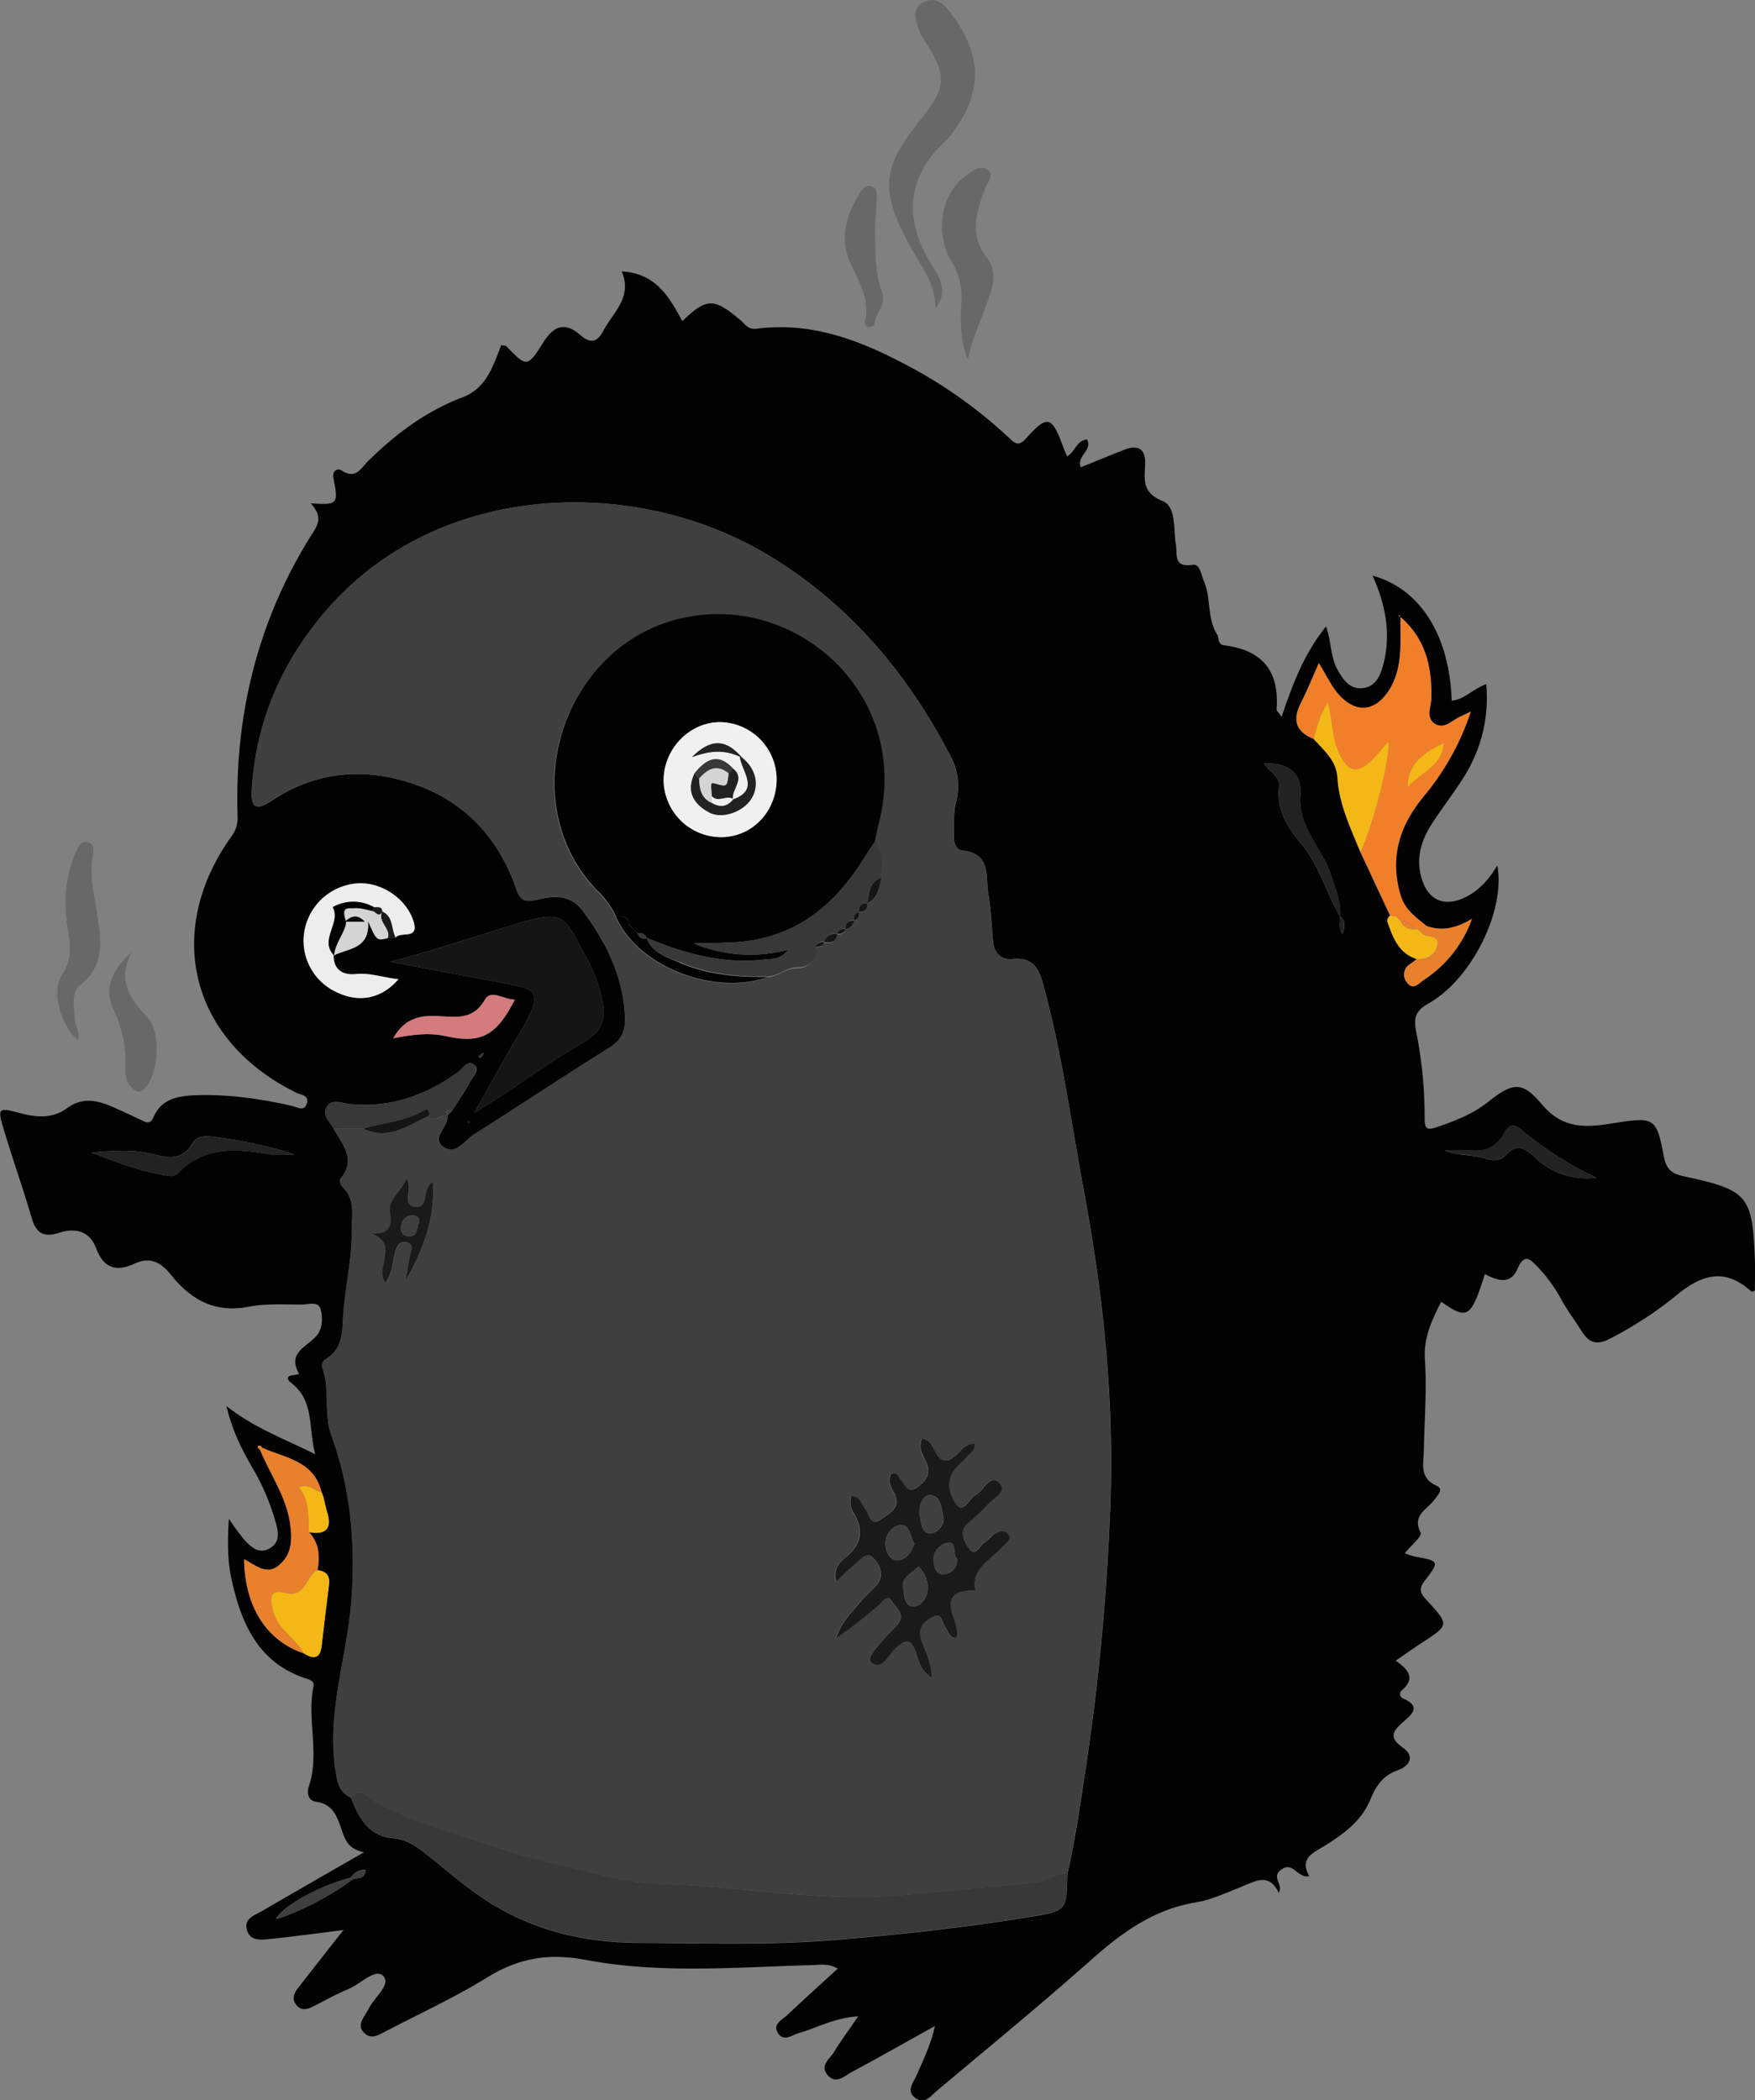 <svg id="Layer_1" data-name="Layer 1" xmlns="http://www.w3.org/2000/svg" viewBox="0 0 508.67 608.62"><rect x="0" y="0" width="508.67" height="608.62" fill="#808080" stroke="none"/><defs><style>.cls-1{fill:#030202;}.cls-2{fill:#686868;}.cls-3{fill:#3f3f3f;}.cls-4{fill:#383838;}.cls-5{fill:#f17f29;}.cls-6{fill:#151515;}.cls-7{fill:#e8802c;}.cls-8{fill:#ededed;}.cls-9{fill:#f4b816;}.cls-10{fill:#222;}.cls-11{fill:#d37b7d;}.cls-12{fill:#d4d4d4;}.cls-13{fill:#1a1a1a;}.cls-14{fill:#020202;}.cls-15{fill:#f0f0f0;}</style></defs><path class="cls-1" d="M351.15,732.48c-3.53-.81-4.9-2.27-6-5.2-1.38-3.6-2.19-8.73-7.88-9.44-2.14-.27-2.81-2.37-2.09-4.48,3.21-9.51-.63-19.34,1.33-28.91.32-1.58-.95-1.94-2.25-2.37-13.73-4.52-18.64-15.85-21.45-28.52-1.21-5.45-1.24-11.11-.82-17.75a66.32,66.32,0,0,0,4.66,6.31c1.88,2,4.13,4,7.11,2.32s2.68-4.39,1.91-7.2a65.75,65.75,0,0,0-6.48-15.55c-3.09-5.34-6.05-10.78-7.91-18.54,8.35,6.52,16.87,9.52,25.77,14-2.11-7.57-.14-15.49-7-20.71-1.14-.87-1.59-2.08.67-2.23a9.71,9.71,0,0,0,1.64-.38c-3.7-6.35,2.64-7.88,5.26-11.31,1.56-2,1.56-5,1-7.28-.65-2.62-3.55-1.48-5.4-1.49-5.23,0-10.58-.33-15.66.65-9.75,1.9-16.77-2.26-22.35-9.28-3.13-3.93-6.27-5.22-10.68-3.18-5.22,2.42-8.89,1.13-10.9-4.28s-6.2-6.2-11.07-4.65c-4.32,1.38-6.47-.06-7.71-4.33-2.46-8.41-5.38-16.69-7.92-25.07-2.1-6.91-2-7.09,4.74-5.29,4.69,1.27,9.38,1.48,13.26-1.38,4.89-3.61,9.34-2.27,14-.19,2.49,1.1,4.95,2.25,7.41,3.41,1.53.72,2.79,1.65,3.88-.86,2.28-5.22,7.13-6,12.08-6.21,9.47-.34,18.76,1,28,3.09,1.41.31,3.5,1.78,4.28-.66s-1.6-2.46-3-3.15c-30.6-15-38.64-46.52-18.86-74.27a8.73,8.73,0,0,0,1.8-5.73c-.92-29.82,6-57.62,22.15-82.83,2.14-3.35,1.33-5.34-.93-8,7.8.57,8.08.2,6.56-7.27-.41-2,1.07-3.1,2.44-2.2,4.06,2.67,5.53-.73,7.61-2.77,8-7.85,16.78-14.46,27.34-18.46,6.9-2.61,8.86-8.91,11.23-15.12.53.12,1.26.06,1.59.4,5.8,6,6,6.14,10.68-1.29,3.06-4.87,6.35-5.8,10.63-2.08,2.94,2.56,4.93,2.21,6.71-1.2,2.77-5.31,8.49-9.58,5.35-17.19,9.87.5,13.78,7.41,17.55,14.41,7-6.81,9.17-6.81,16.85-.29,1.36,1.16,2.24,2.8,4.66,2.48,17.33-2.27,32.41,4.37,47,12.43a136.63,136.63,0,0,1,26.25,19.25c1.72,1.59,2.69,2.51,4.86.09,6.19-6.9,7.48-6.49,10.72,2.36.35.94.75,1.85,1.16,2.89,2.41-1.39,2.68-4.64,5.81-4.92,1.67,3.19-3.15,4.74-1.83,8.05,4.13-1.67,8.26-3.38,12.41-5s6.48-.53,6.24,4.33c-.2,4.31-.87,8,5,10.42,4.15,1.69,3.14,8.12,3.91,12.59.49,2.84-.84,6.8,4.84,5.92,2.22-.34,2.5,2.95,3.31,4.8,2.15,4.9.78,10.66,3.88,15.53.48.77.08,2.75,1.88,3,11.09,1.29,16.15,7.44,15.28,18.56,0,.47.66,1,1.47,2.13,3.17-9.41,6.5-18.27,12.87-26.15,1.56,4.33,1.23,8.84,3.38,12.63,1.61,2.85,3.48,5.54,7.09,5.26s5.15-3.29,6-6.41c2.48-9,.88-17.66-3-26.21,13.78,3.74,22.31,17.24,22.95,36.22,3.66-.31,6-3.29,10-4.79a42.66,42.66,0,0,1-5.48,25.27c-2.91,5-6.59,9.65-9.82,14.52-3.08,4.64-5,9.51-3.72,15.34,1.68,7.4,6.73,9.94,13.44,6.4,3.75-2,6.48-5.06,8.8-9,2.44,13-7.32,32.86-19.9,40-3.91,2.21-4.38,4.22-3.59,8.3a126.45,126.45,0,0,1,2.43,24.95c0,3,.54,3.64,3.48,2.63,5.34-1.82,10.41-3.76,15-7.39,7.09-5.63,9.83-6,15.5.77,6.25,7.44,13.13,6.68,21.05,5.42,11.59-1.84,12.17-1.5,14.28,9.6.72,3.81,2.28,5.07,5.82,5.83,18.66,4,19.89,5.57,20.59,24.36.11,2.91,0,5.84,0,8.79-.31.08-.89.4-1,.26-7.81-7.1-14.55-4.93-22,1.29a110.57,110.57,0,0,1-18.87,12.28c-3.88,2.06-6.09,1.39-8.22-1.92-1.92-3-4-5.85-5.77-8.92A44.74,44.74,0,0,0,691.5,563c-2.19-2.23-3.93-4.4-6,.38s-5.93,3.39-9.46,1.54c-4.06,12.75-5,13.36-12.68,8-2.66,5.36-5.14,10.32-4.7,16.79.59,8.73-.16,17.56-.31,26.34-.06,3.82-1.39,7.92,3.65,10.19,2.23,1,.43,2.65-.55,4-2,2.84-6.69,4.45-4,9.67.46.89-2.83,3.69-4.63,5.9a24.6,24.6,0,0,0,3,1c6.89,1.18,7.18,1.39,2.86,6.86-2.28,2.89-.94,4.17.81,6.09,6.23,6.83,6.19,6.84-1.71,12-2.43,1.58-4.79,3.27-7.59,5.19,3.47,2.43,5.87,4.93,1.92,8.48a1.39,1.39,0,0,0,.32,2.51c5.4,2.35,2.18,4.78-.07,6.77-2.93,2.6-4.36,4.47-.12,7.41,3.5,2.43,2.12,5.31-1.33,6.53-4.33,1.53-6.38,4.41-8.07,8.56-2.52,6.22-8,10.16-13.51,13.55-3.4,2.07-7,3.58-4.21,8.63-3.46.73-4.65-4.54-8.21-1.81-2.9,2.22.87,4.18-.63,6.63-2.91-6.06-6.94-3.23-11-1.65-4.28,1.67-8.56,3.7-13,4.44-12.34,2-21.64,8.9-30.69,16.94-14.54,12.93-29.63,25.24-44.51,37.77-1.68,1.41-3.32,3.83-5.91,2.11-3.08-2.06-.81-4.51.12-6.64,2-4.53,4.16-9,5.37-14.37-8,4.45-16,9-24.08,13.32-2.21,1.19-4.73,3.83-7.18.73-2.16-2.73.85-4.54,2-6.51,1.91-3.15,4.12-6.11,7-10.33-7.1.47-12,3.37-17.24,4.86-2,.58-4.5,2.68-6.12-.22-1.39-2.51,1.34-3.61,2.74-4.94,4.7-4.45,9.51-8.78,14.68-13.53-2.75-1.66-5.38-1.06-7.87-1-21.75.6-43.67,2.53-65.13-1.53-10.87-2.05-19.53-.51-28.64,5.11-9.39,5.8-19.51,10.44-29.33,15.57-2,1-4.12,2.58-6.28.46s-.26-4.18.8-6.13a5.88,5.88,0,0,0,.36-.51c1.48-3.48,6.8-7.26,4.36-9.84-2.22-2.37-6.7,2.43-10.26,3.88s-6.76,3.31-10.13,5c-1.57.78-3.19,1.26-4.59-.26-1.61-1.73-1-3.45.24-5.07,4.21-5.4,8.44-10.78,13.22-16.87-7.71,1-14.48,1.89-21.28,2.6-2.65.28-5.92.7-6.75-2.84-.74-3.2,2.35-4.06,4.44-5.26C331.07,744,340.51,738.57,351.15,732.48Zm34.34-230.87.44-.85-.84.46c-.4.29-1.08.51-.3,1.09A6.19,6.19,0,0,0,385.49,501.61ZM347.41,739.8c-9.47,2.52-19.56,8.1-21.79,12,5.5-1.33,16.59-7.05,22.25-11.5,1.46-.52,3.71.07,3.74-2.72A4.44,4.44,0,0,0,347.41,739.8Zm-8.56-111.65,0,.05c-2.1-9.16-10.53-9.9-17.23-12.94-.39-.55-.81-1-1.36-.21,0,.06.5.51.76.78,3,7.28,7.79,13.84,8.79,21.91.53,4.29.37,8.46-3.24,11.53s-6.86,0-10.17-1.69c.22,13.84,6.56,23.67,17.34,27.27,2.7,1.71,4.66,1.65,5.1-2.12.7-5.94,1.39-11.89,2.14-17.83.32-2.57-.8-3.89-3.31-4.18.7-4,.52-7.85-2.49-11,5.09.89,6.74-1.16,5.21-6-.43-1.37-.69-2.8-1-4.2Zm19.26-160.61,2.22-.15c1.37-1.95,6.86.79,5.2-4.66-1.95-6.36-8.83-11.26-15.81-11.09a16.82,16.82,0,0,0-15.65,13,16.39,16.39,0,0,0,8.7,18.34c6.72,3.44,13.36,2.25,18.38-3.55-4.3-.41-8.13-1.91-12.4-1.48-3.54.36-6.35-1.09-6.41-5.35,4.2-2.18,10.64-1.78,10-10C354.81,468.33,354.81,468.33,358.11,467.54Zm298.2,6.08c-.66.49-1.3,1-2,1.46a3.54,3.54,0,0,0-.77,5.43c1.7,2.25,3.42.06,4.71-.82a35.33,35.33,0,0,0,14-17.71c-4.93,2.94-9,3.54-13.27,2-3.13-2.53-6.27-4.62-7.56-9.13-3.15-11-.1-20,6.8-28.4a74.36,74.36,0,0,0,13.62-24.52c-1.58.76-2.22,1.1-2.89,1.39-2.4,1-4.6,3.79-7.36,2.2-2.94-1.7-1.24-4.93-1.18-7.48.22-9.07-1.7-17.27-8.89-23.5a2,2,0,0,0-.25-.48c-.05-.06-.23,0-.34,0l.64.45c-.16,7,.79,14.17-3,20.64-4,6.83-10,7.59-15.13,1.63-2.11-2.45-3.49-5.51-5.56-8.88-1.84,4.1-3.37,7.93-5.24,11.6-2.48,4.89-1.39,8.28,3.72,10.33,3,3.36,6.6,6.14,6.92,11.27.47,7.68,3.78,14.56,6.66,21.54q4.31,9.22,8.62,18.44a1.71,1.71,0,0,0-.67,2.12C649.47,467.67,651.2,472,656.31,473.62ZM634,461.22c.27,1.62-.52,3.42.79,5.16.69-2.06.91-3.77-.74-5.21.4-4.09-1.33-7.68-2.48-11.47-2.44-8.07-9.83-14.09-9-23.58.55-6.33-3.39-9.4-10.51-9.22,1.29,2.42,4.67,3.63,4.31,6.7-.79,6.86,2.51,11.9,6.61,16.83C628.05,446.57,630.08,454.39,634,461.22ZM375.28,519l1.28-1.22c1.77-2.81,3.66-5.54,5.25-8.45.83-1.52,3-3.52,1.43-4.91-2.12-1.85-3.48,1.05-5.05,2.16-9.47,6.67-19.75,10.36-31.54,9-2.13-.26-4.88-1.49-6.3.92s.91,4.23,2,6.19c2.49,4.6,6.76,8.94,2,14.59-.32.37,0,1.82.49,2.26,4,3.65,2.75,8.39,2.8,12.86.07,7.74-1.69,15.29-2.37,23-.48,5.36.39,11.06-5.5,14.35a2.41,2.41,0,0,0-.71,2.17c2.4,6.37.33,13.27,2.67,19.71,5.58,15.3,7,31.19,5.85,47.35-1.21,17.09-7.62,33.67-4.39,51.32.64,3.53,1.58,5,4.19,6.32,2.24,5.92,5.09,11.19,12.39,11.81,3.25.27,5.85,1.83,8.41,3.8,7.65,5.91,14.56,12.44,23.43,17.18,12.54,6.71,25.39,9.23,39,9.32,19.21.12,38.41.73,57.63-.88,18.91-1.58,37.73-3.62,56.43-6.72,10.21-1.69,10.16-2,10.35-12.31,2.47-10.55,3.87-21.27,5.53-32a673.3,673.3,0,0,0,6.79-71.54c1.49-31.61-1.66-62.91-7.44-94-3.69-19.86-6.35-39.92-11.65-59.46-1.25-4.63-2.58-8.88-9-8.2-3.3.35-5.47-1.63-5.78-5.21-.39-4.57-.57-9.17-1.35-13.67-.86-5,.87-11.72-7.48-12.56-2-.2-2.62-2.46-2.51-4.52.17-3.13-.2-6.4.59-9.36a18.27,18.27,0,0,0-1.75-13.86c-12.44-23.82-29.24-43.7-52.37-57.71-38.5-23.32-95.15-21.74-127.65,15.05-13.25,15-21,32.47-22.29,52.62-.32,5,.9,6.61,5.86,3.28,11.76-7.91,24.94-9.5,38.29-5.68,16.09,4.6,27,15.38,32.47,31.27,1.14,3.3,2.49,4,5.91,3.18,4.83-1.15,9.71-1.75,13.47,3.32,6.89,9.27,11.75,19.15,12.16,30.95.13,4-1.14,6.49-4.65,8.68-13.12,8.17-26,16.79-39.05,25-2.76,1.73-5.39,6.29-9,3.62s1.58-5.82,1.25-9ZM358.7,474.38c12,2.26,23.95,4.55,35.94,6.78,6.11,1.14,7.23,2.91,4.57,8.5-1.79,3.75-4.13,7.22-6.18,10.85-3.3,5.86-6.55,11.74-9.83,17.61,11-6.57,20.87-14.25,31.59-20.39,5.67-3.25,6.5-7.1,5.42-12.18A42.16,42.16,0,0,0,416,473.89c-7.11-12.73-6-15-21.67-10.15C382.57,467.35,370.89,471.34,358.7,474.38Zm-86.55,55.3c7.34,2.86,14.69,5.64,22.55,6.8a3,3,0,0,0,2.35-.6c7.58-8.13,17-7.31,26.65-5.69,2.39.41,4.91.06,7.37.06a124.11,124.11,0,0,0-22-4.89c-2.57-.36-6-1.14-7.56,1.59-3.22,5.69-8.1,4-12.43,3C283.48,528.68,277.92,529.25,272.15,529.68Zm87.47-33.1c5.76-1.1,10.39-1.68,15.23-.6,10.26,2.3,14.72-.19,20-10.58-3.08,0-6.9-3.11-8.66,0-3.46,6.05-8.46,5-13.62,4.78C367.65,489.91,363.07,490.56,359.62,496.58ZM708.35,537a105,105,0,0,1-21.92-14c-2.39-2-3.65-1-4.84,1.18-2.15,4-5.5,5.34-9.9,4.9a72.41,72.41,0,0,0-7.37,0c3.93,1.66,7.9,1.07,11.73,2.33,1.88.62,4.44.87,5.93-.87,3.11-3.64,5.75-2.14,8.38.36A21.69,21.69,0,0,0,708.35,537ZM381.87,520.7a1.59,1.59,0,0,0-.54-.16c-.06,0-.11.29-.16.44a1.6,1.6,0,0,0,.53.16C381.76,521.14,381.81,520.86,381.87,520.7Z" transform="translate(-245.66 -195.69)"/><path class="cls-2" d="M516.76,285.13c.18-7.46-4.57-12.82-7.68-18.74-8.3-15.81-7.87-22,3.22-35.78,7.68-9.51,7.9-12.82,1.58-22.81a16.67,16.67,0,0,1-1.8-3.28c-1-3-2.45-6.32,1.4-8.24,3.56-1.77,5.9.74,7.85,3.33,9.44,12.56,9.19,23.75-.73,36-.14.16-.27.33-.42.47-12.48,11.36-12.52,23.95-3.8,37.48C518.71,277.18,520,281,516.76,285.13Z" transform="translate(-245.66 -195.69)"/><path class="cls-2" d="M526.13,299.87c-2.12-5.56-2.14-11.11-1.83-16.6a19.66,19.66,0,0,0-2.88-11.85c-5.15-8.55-2.75-20.37,4.77-25.24,1.69-1.1,3.66-2.77,5.69-1.23s.1,3.41-.52,5c-2.68,7-5,13.75.54,20.68,2.11,2.67,2,6.37.92,9.69C530.77,286.85,527.63,293,526.13,299.87Z" transform="translate(-245.66 -195.69)"/><path class="cls-2" d="M268.21,497.07c-5-4.31-7.83-14-4.53-18.94,2.81-4.18,2.49-8.12,1.75-12.45-1.31-7.74-1.11-15.36,2.07-22.67.71-1.63,1.36-4,3.83-3.16,2,.68,1.36,2.72,1.13,4.35-.88,6.12.74,12,1.64,18,1,7,1.5,13.62-5,18.79-3.15,2.52-1.8,6.58-1.75,10.05C267.41,493,269,494.89,268.21,497.07Z" transform="translate(-245.66 -195.69)"/><path class="cls-2" d="M283.67,471.7c-3.77,7.68-.84,13.11,4.5,18.55,4.42,4.5,3.46,16.91-.68,21-1.46,1.44-2.7.58-3.76-.49-1.6-1.61-1.77-3.81-1.7-5.86a36,36,0,0,0-3.56-16.88C275.92,482.55,277.7,477.24,283.67,471.7Z" transform="translate(-245.66 -195.69)"/><path class="cls-2" d="M499.22,262.19c.28,5.48-.21,12,2.12,18.35,1.22,3.31-1.9,6-2.35,9.24,0,.32-1,.76-1.5.73-1.08-.05-1.26-1-1.08-1.82,1.36-6.23-1.69-11.3-4.19-16.58-3.49-7.41-1.25-14.21,2.76-20.69.67-1.08,1.65-2.1,3-1.83,1.85.36,1.88,2,1.8,3.47C499.65,255.76,499.46,258.46,499.22,262.19Z" transform="translate(-245.66 -195.69)"/><path class="cls-3" d="M375.32,519c.33,3.2-4.94,6.31-1.25,9s6.26-1.89,9-3.62c13.09-8.22,25.93-16.84,39.05-25,3.51-2.19,4.78-4.7,4.65-8.68-.41-11.8-5.27-21.68-12.16-30.95-3.76-5.07-8.64-4.47-13.47-3.32-3.42.81-4.77.12-5.91-3.18-5.48-15.89-16.38-26.67-32.47-31.27-13.35-3.82-26.53-2.23-38.29,5.68-5,3.33-6.18,1.73-5.86-3.28,1.26-20.15,9-37.61,22.29-52.62,32.5-36.79,89.15-38.37,127.65-15.05,23.13,14,39.93,33.89,52.37,57.71a18.27,18.27,0,0,1,1.75,13.86c-.79,3-.42,6.23-.59,9.36-.11,2.06.49,4.32,2.51,4.52,8.35.84,6.62,7.55,7.48,12.56.78,4.5,1,9.1,1.35,13.67.31,3.58,2.48,5.56,5.78,5.21,6.38-.68,7.71,3.57,9,8.2,5.3,19.54,8,39.6,11.65,59.46,5.78,31.07,8.93,62.37,7.44,94a673.3,673.3,0,0,1-6.79,71.54c-1.66,10.69-3.06,21.41-5.53,32-3.36-.53-5.8,2.19-9,2.48-13.23,1.22-26.46,2.6-39.7,3.74-20.91,1.81-41.62-2-62.41-3-7.07-.36-14.67-.55-21.55-2.35-9.79-2.56-19.84-4.27-29.37-7.5-13-4.41-26.47-7.58-38.63-14.35-1.91-1.07-4.1-4.42-7-1.19-2.61-1.33-3.55-2.79-4.19-6.32-3.23-17.65,3.18-34.23,4.39-51.32,1.15-16.16-.27-32.05-5.85-47.35-2.34-6.44-.27-13.34-2.67-19.71a2.41,2.41,0,0,1,.71-2.17c5.89-3.29,5-9,5.5-14.35.68-7.66,2.44-15.21,2.37-23,0-4.47,1.24-9.21-2.8-12.86-.48-.44-.81-1.89-.49-2.26,4.78-5.65.51-10-2-14.59l8.72.07c7.36,3.63,13-1.14,19.17-3.79C371.89,521.24,373.62,518.44,375.32,519ZM490.8,465h0a3.64,3.64,0,0,0,2.49-2.5l0,0a2,2,0,0,0,1.23-2.47l0,0c1.8.15,2.47-.84,2.48-2.48l0,0c3-1.58,3.4-4.62,4-7.5.17-3.58.56-7.19-1.94-10.25.39-1.84.74-3.68,1.2-5.5,9.74-38.4-26-68.64-60.09-58.56-32.8,9.7-45.42,53.48-21.63,78.05a24.78,24.78,0,0,1,5.49,7.53c6.22,14.44,28.2,23.2,44.12,17.6,2.94-.21,5.13-2.57,8.22-2.6,3.75,0,5.57-2.26,5.45-6,1-.13,2.14-.15,2.56-1.41h0c1.9.13,3.67.08,3.76-2.5h0A2.16,2.16,0,0,0,490.8,465Zm37.57,191.57c-1.4-6.11,4.36-8.67,7.75-12.66.89-1.06,2.75-2.12,1.6-3.59s-3.07-.75-4.49.32a25.14,25.14,0,0,1-2.33,2.08c-1.48.83-2.58,4.58-4.64,1.59-1.28-1.85-3.08-4.82-.08-7.32a47.63,47.63,0,0,0,5.49-5.13c1.65-1.89,5.89-3.85,3.61-6.24-2.91-3.06-4.45,2-6.75,3.18-2,1.05-3.62,5.41-5.54,3.19s-3.54-6.36-1.18-9.9c1-1.54,2.61-2.69,3.83-4.12,1-1.14,2.72-1.92,2.28-3.94-4,.09-5.08,5.15-8.47,4.9s-2.88-5.7-6.64-6.36c-1.48,3.23.86,5.39,1.57,7.89.84,3-.75,4.71-3,6.26-2.86,2-3.43-.79-4.73-2.11-.78-.79-1-2.53-2.76-1.79-1.13,1.93-.24,3.68.69,5.29,2.6,4.46-1.38,6.22-3.73,7.92-3.12,2.26-3.44-1.59-4.65-3.17-1.07-1.4-1.38-3.54-3.9-3.59a5.58,5.58,0,0,0,.7,4.82c2.87,5,2.4,9.05-2.3,12.88-1.46,1.18-3.78,3.16-2.77,7,2.2-2.05,3.76-3.67,5.5-5.06,1.5-1.19,3.13-3.8,5.19-1.73s3.48,4.94,1,7.86c-1.34,1.6-3,2.94-4.35,4.52-2.84,3.31-6,6.42-7.38,10.88A134.8,134.8,0,0,0,500.14,661c1.12-.93,2.65-3.53,3.78-1.54s4.45,4,1.87,7.06c-1.07,1.28-2.37,2.37-3.47,3.63-2,2.28-5.75,6.05-4.18,7.35,3.13,2.59,4.95-2.21,7-4.08,3.11-2.84,4.66-2.87,6,1.4.77,2.4,1.47,5.16,4.52,7.08-.14-4.43-2-7.74-3.1-11.21s1.31-5.3,3.53-6.49c2.64-1.42,2.51,1.88,3.58,3.1.9,1,.83,2.89,3.07,3.07C524.82,666.11,515,656.66,528.37,656.54Zm-165.2-89.6c4.89-8.78,8.66-17.79,8-28.7-3.37,2.22-1,7.52-4.9,7.26-4.59-.31-.6-5.14-2.73-8.15-1.63,3.83-5.42,6-4.81,9.69.75,4.48-.47,6.37-5.61,6.18,8.62,2.86,1.11,9.66,4.28,14.27,2.07-3,2-6.15,2.86-9,.51-1.78,1.35-3.25,3.42-2.71s1.24,2.15.93,3.57C364,561.84,363.63,564.4,363.17,566.94Z" transform="translate(-245.66 -195.69)"/><path class="cls-4" d="M347.33,716.58c2.9-3.23,5.09.12,7,1.19,12.16,6.77,25.64,9.94,38.63,14.35,9.53,3.23,19.58,4.94,29.37,7.5,6.88,1.8,14.48,2,21.55,2.35,20.79,1.07,41.5,4.84,62.41,3,13.24-1.14,26.47-2.52,39.7-3.74,3.16-.29,5.6-3,9-2.48-.19,10.35-.14,10.62-10.35,12.31-18.7,3.1-37.52,5.14-56.43,6.72-19.22,1.61-38.42,1-57.63.88-13.59-.09-26.44-2.61-39-9.32-8.87-4.74-15.78-11.27-23.43-17.18-2.56-2-5.16-3.53-8.41-3.8C352.42,727.77,349.57,722.5,347.33,716.58Z" transform="translate(-245.66 -195.69)"/><path class="cls-5" d="M648.63,461.05q-4.3-9.21-8.62-18.44c3.83-8.3,8.89-28.42,8-32-1.65,1.9-3.12,3.89-4.89,5.56-4.38,4.11-7,3-9.43-2.39-2-4.37-1.77-9.07-3.14-14.54-2.54,3.89-3.15,7.3-4.11,10.56-5.11-2.05-6.2-5.44-3.72-10.33,1.87-3.67,3.4-7.5,5.24-11.6,2.07,3.37,3.45,6.43,5.56,8.88,5.14,6,11.15,5.2,15.13-1.63,3.77-6.47,2.82-13.64,3-20.64l0,.06c7.19,6.23,9.11,14.43,8.89,23.5-.06,2.55-1.76,5.78,1.18,7.48,2.76,1.59,5-1.18,7.36-2.2.67-.29,1.31-.63,2.89-1.39a74.36,74.36,0,0,1-13.62,24.52c-6.9,8.38-9.95,17.43-6.8,28.4,1.29,4.51,4.43,6.6,7.56,9.13l-2.52,1a7.62,7.62,0,0,1-1.17,0,3.67,3.67,0,0,0-3.75-2.5l-.07-.06-1.26-1.21ZM664.14,411c-5.42,2.71-10.52,5.69-10.48,12.82,3.54-4.23,10.1-6,10.46-12.83l.3-.5Z" transform="translate(-245.66 -195.69)"/><path class="cls-6" d="M358.7,474.38c12.19-3,23.87-7,35.63-10.64,15.68-4.82,14.56-2.58,21.67,10.15a42.16,42.16,0,0,1,4.21,11.66c1.08,5.08.25,8.93-5.42,12.18-10.72,6.14-20.57,13.82-31.59,20.39,3.28-5.87,6.53-11.75,9.83-17.61,2.05-3.63,4.39-7.1,6.18-10.85,2.66-5.59,1.54-7.36-4.57-8.5C382.65,478.93,370.68,476.64,358.7,474.38Z" transform="translate(-245.66 -195.69)"/><path class="cls-7" d="M335.21,639.69c3,3.18,3.19,7,2.49,11-3.57,1.54-3.24,8.26-9.53,6.57-4.34-1.17-4.33,1.52-3.42,5.13,1.4,5.48,6.52,7.94,9,12.43-10.78-3.6-17.12-13.43-17.34-27.27,3.31,1.64,6.42,4.88,10.17,1.69s3.77-7.24,3.24-11.53c-1-8.07-5.8-14.63-8.79-21.91l.6-.57c6.7,3,15.13,3.78,17.23,12.94-2-.34-3.33-2.57-6.58-1.56C335.44,630.62,335,635.2,335.21,639.69Z" transform="translate(-245.66 -195.69)"/><path class="cls-8" d="M342.35,472.63c0,4.26,2.86,5.71,6.4,5.35,4.27-.43,8.1,1.07,12.4,1.48-5,5.8-11.66,7-18.38,3.55a16.39,16.39,0,0,1-8.7-18.34,16.82,16.82,0,0,1,15.65-13c7-.17,13.86,4.73,15.81,11.09,1.66,5.45-3.83,2.71-5.2,4.66-1.39-2.46-.56-6.06-3.88-7.53h0c-.15-1.76-1.58-1.08-2.52-1.32a12.17,12.17,0,0,0-11.83.05c2.49,4.59-4,9.42.38,14Z" transform="translate(-245.66 -195.69)"/><path class="cls-9" d="M626.43,409.8c1-3.26,1.57-6.67,4.11-10.56,1.37,5.47,1.17,10.17,3.14,14.54,2.43,5.41,5.05,6.5,9.43,2.39,1.77-1.67,3.24-3.66,4.89-5.56.9,3.58-4.16,23.7-8,32-2.88-7-6.19-13.86-6.66-21.54C633,415.94,629.38,413.16,626.43,409.8Z" transform="translate(-245.66 -195.69)"/><path class="cls-4" d="M351,522.77l-8.72-.07c-1.06-2-3.34-3.85-2-6.19s4.17-1.18,6.3-.92c11.79,1.39,22.07-2.3,31.54-9,1.57-1.11,2.93-4,5.05-2.16,1.58,1.39-.6,3.39-1.43,4.91-1.59,2.91-3.48,5.64-5.25,8.45-2-1.27-1,.69-1.28,1.22h0c-1.7-.59-3.43,2.21-5.11,0-.06-.82-.45-2.16-1.13-1.73C363.52,520.67,357.05,521,351,522.77Z" transform="translate(-245.66 -195.69)"/><path class="cls-9" d="M333.77,674.85c-2.5-4.49-7.62-7-9-12.43-.91-3.61-.92-6.3,3.42-5.13,6.29,1.69,6-5,9.53-6.57,2.51.29,3.63,1.61,3.31,4.18-.75,5.94-1.44,11.89-2.14,17.83C338.43,676.5,336.47,676.56,333.77,674.85Z" transform="translate(-245.66 -195.69)"/><path class="cls-10" d="M272.15,529.68c5.77-.43,11.33-1,17,.3,4.33,1,9.21,2.66,12.43-3,1.55-2.73,5-2,7.56-1.59a124.11,124.11,0,0,1,22,4.89c-2.46,0-5,.35-7.37-.06-9.67-1.62-19.07-2.44-26.65,5.69a3,3,0,0,1-2.35.6C286.84,535.32,279.49,532.54,272.15,529.68Z" transform="translate(-245.66 -195.69)"/><path class="cls-11" d="M359.62,496.58c3.45-6,8-6.67,13-6.44,5.16.23,10.16,1.27,13.62-4.78,1.76-3.07,5.58.08,8.66,0-5.31,10.39-9.77,12.88-20,10.58C370,494.9,365.38,495.48,359.62,496.58Z" transform="translate(-245.66 -195.69)"/><path class="cls-10" d="M634,461.22c-3.88-6.83-5.91-14.65-11-20.79-4.1-4.93-7.4-10-6.61-16.83.36-3.07-3-4.28-4.31-6.7,7.12-.18,11.06,2.89,10.51,9.22-.84,9.49,6.55,15.51,9,23.58,1.15,3.79,2.88,7.38,2.48,11.47Z" transform="translate(-245.66 -195.69)"/><path class="cls-10" d="M708.35,537a21.69,21.69,0,0,1-18-6.14c-2.63-2.5-5.27-4-8.38-.36-1.49,1.74-4.05,1.49-5.93.87-3.83-1.26-7.8-.67-11.73-2.33a72.41,72.41,0,0,1,7.37,0c4.4.44,7.75-.95,9.9-4.9C682.78,522,684,521,686.43,523A105,105,0,0,0,708.35,537Z" transform="translate(-245.66 -195.69)"/><path class="cls-7" d="M656.51,465l2.52-1c4.23,1.54,8.34.94,13.27-2a35.33,35.33,0,0,1-14,17.71c-1.29.88-3,3.07-4.71.82a3.54,3.54,0,0,1,.77-5.43l2-1.45c3.08.14,5.51-1.25,6-4.19s-3.13-1.8-4.4-3.22A15.93,15.93,0,0,0,656.51,465Z" transform="translate(-245.66 -195.69)"/><path class="cls-12" d="M358.11,467.54c-3.3.79-3.3.79-5.78-4.94.65,8.25-5.79,7.85-10,10l.14-.07c.24-3.84,4.11-7.86,3.33-10.22-1.37-4.13,1-3.37,2.65-3.47s3.59.55,5.38.87c.86.4,1.66,1.88,2.61.13h0C355,462.85,359,464.66,358.11,467.54Zm-6.71-4.76c-1.61-1.55-3.21-2.35-5.75,0Z" transform="translate(-245.66 -195.69)"/><path class="cls-9" d="M656.51,465a15.93,15.93,0,0,1,1.38,1.21c1.27,1.42,4.88.27,4.4,3.22s-2.9,4.33-6,4.19c-5.11-1.63-6.84-6-8.35-10.46a1.71,1.71,0,0,1,.67-2.12l1.63.17,1.26,1.21.07.06a3.85,3.85,0,0,0,3.75,2.5A7.62,7.62,0,0,0,656.51,465Z" transform="translate(-245.66 -195.69)"/><path class="cls-9" d="M335.21,639.69c-.21-4.49.23-9.07-2.91-13.05,3.25-1,4.62,1.22,6.58,1.56l0-.05.54,1.32c.34,1.4.6,2.83,1,4.2C342,638.53,340.3,640.58,335.21,639.69Z" transform="translate(-245.66 -195.69)"/><path class="cls-3" d="M347.87,740.34c-5.66,4.45-16.75,10.17-22.25,11.5,2.23-3.94,12.32-9.52,21.79-12Z" transform="translate(-245.66 -195.69)"/><path class="cls-13" d="M358.11,467.54c.93-2.88-3.09-4.69-1.66-7.68,3.32,1.47,2.49,5.07,3.88,7.53Z" transform="translate(-245.66 -195.69)"/><path class="cls-3" d="M347.41,739.8a4.44,4.44,0,0,1,4.2-2.18c0,2.79-2.28,2.2-3.74,2.72Z" transform="translate(-245.66 -195.69)"/><path class="cls-10" d="M634,461.17c1.65,1.44,1.43,3.15.74,5.21-1.31-1.74-.52-3.54-.79-5.16Z" transform="translate(-245.66 -195.69)"/><path class="cls-3" d="M375.28,519c.31-.53-.74-2.49,1.28-1.22Z" transform="translate(-245.66 -195.69)"/><path class="cls-6" d="M381.87,520.7c-.06.16-.11.44-.17.44a1.6,1.6,0,0,1-.53-.16c.05-.15.1-.44.16-.44A1.59,1.59,0,0,1,381.87,520.7Z" transform="translate(-245.66 -195.69)"/><path class="cls-4" d="M385.09,501.21l.84-.45-.44.85Z" transform="translate(-245.66 -195.69)"/><path class="cls-4" d="M385.49,501.61a6.19,6.19,0,0,1-.7.7c-.78-.58-.1-.8.3-1.1Z" transform="translate(-245.66 -195.69)"/><path class="cls-7" d="M321.05,615.83c-.26-.27-.8-.72-.76-.78.55-.79,1-.34,1.36.21Z" transform="translate(-245.66 -195.69)"/><path class="cls-7" d="M339.39,629.47l-.54-1.32Z" transform="translate(-245.66 -195.69)"/><path class="cls-5" d="M651.62,374.48,651,374c.11,0,.29,0,.34,0a2,2,0,0,1,.25.48Z" transform="translate(-245.66 -195.69)"/><path class="cls-14" d="M424.17,461.19a24.78,24.78,0,0,0-5.49-7.53c-23.79-24.57-11.17-68.35,21.63-78.05,34.05-10.08,69.83,20.16,60.09,58.56-.46,1.82-.81,3.66-1.2,5.5-1.13,1.73-2.31,3.44-3.4,5.19-7.5,12-17.49,20.77-31.79,23.27-5.6,1-11.43.7-17.15,1a42.59,42.59,0,0,0,27.32,1.76c-2.51,3.09-4.93,2.62-7.16,2.88-12,1.39-23.11-1.83-34-6.3h0a2,2,0,0,0-2.54-1.27l0,0-1.3-1.29,0,0-1.33-1.43C427.79,461,425.9,461.22,424.17,461.19ZM438,421.87a16.71,16.71,0,0,0,16.34,16.42c9.12.18,16.38-7.27,16.42-16.83A16.62,16.62,0,0,0,454.56,405C445.63,404.83,438,412.63,438,421.87Z" transform="translate(-245.66 -195.69)"/><path class="cls-13" d="M528.37,656.54c-13.33.12-3.55,9.57-5.59,13.82-2.24-.18-2.17-2.06-3.07-3.07-1.07-1.22-.94-4.52-3.58-3.1-2.22,1.19-4.66,2.95-3.53,6.49s3,6.78,3.1,11.21c-3.05-1.92-3.75-4.68-4.52-7.08-1.38-4.27-2.93-4.24-6-1.4-2.05,1.87-3.87,6.67-7,4.08-1.57-1.3,2.21-5.07,4.18-7.35,1.1-1.26,2.4-2.35,3.47-3.63,2.58-3.07-.77-5.14-1.87-7.06s-2.66.61-3.78,1.54A134.8,134.8,0,0,1,488,670.44c1.37-4.46,4.54-7.57,7.38-10.88,1.37-1.58,3-2.92,4.35-4.52,2.44-2.92,1-5.82-1-7.86s-3.69.54-5.19,1.73c-1.74,1.39-3.3,3-5.5,5.06-1-3.87,1.31-5.85,2.77-7,4.7-3.83,5.17-7.9,2.3-12.88a5.58,5.58,0,0,1-.7-4.82c2.52,0,2.83,2.19,3.9,3.59,1.21,1.58,1.53,5.43,4.65,3.17,2.35-1.7,6.33-3.46,3.73-7.92-.93-1.61-1.82-3.36-.69-5.29,1.8-.74,2,1,2.76,1.79,1.3,1.32,1.87,4.12,4.73,2.11,2.21-1.55,3.8-3.31,3-6.26-.71-2.5-3.05-4.66-1.57-7.89,3.76.66,3.38,6.12,6.64,6.36s4.5-4.81,8.47-4.9c.44,2-1.32,2.8-2.28,3.94-1.22,1.43-2.8,2.58-3.83,4.12-2.36,3.54-.72,7.69,1.18,9.9s3.53-2.14,5.54-3.19c2.3-1.2,3.84-6.24,6.75-3.18,2.28,2.39-2,4.35-3.61,6.24a47.63,47.63,0,0,1-5.49,5.13c-3,2.5-1.2,5.47.08,7.32,2.06,3,3.16-.76,4.64-1.59a25.14,25.14,0,0,0,2.33-2.08c1.42-1.07,3.26-1.88,4.49-.32s-.71,2.53-1.6,3.59C532.73,647.87,527,650.43,528.37,656.54ZM510.7,643.08c-1.27-2-1.23-5.33-3.66-5.41s-4.59,2.32-4.7,4.93c-.09,2.15.78,5.14,3.34,5.24S509.76,645.5,510.7,643.08Zm1.44-8.56c.64,1.79.18,5.24,3,5.53,1.79.18,4.51-2.25,3.95-4.66s-.68-6.1-3.58-6.42C513.33,628.74,512,631.5,512.14,634.52Zm-.32,15.12c-1.87,2-4.75,3-4.42,5.87.23,2.09.41,5.61,2.79,5.7s4.39-2.49,4.38-5.28A8.37,8.37,0,0,0,511.82,649.64Zm11.23-2.17c-1.51-1.28.26-5.05-2.65-4.68a5,5,0,0,0-4.17,5.39c.19,1.7.78,4.1,3.27,3.69A4,4,0,0,0,523.05,647.47Z" transform="translate(-245.66 -195.69)"/><path class="cls-4" d="M433,467.46c10.9,4.47,22,7.69,34,6.3,2.23-.26,4.65.21,7.16-2.88a42.59,42.59,0,0,1-27.32-1.76c5.72-.29,11.55,0,17.15-1,14.3-2.5,24.29-11.27,31.79-23.27,1.09-1.75,2.27-3.46,3.4-5.19,2.5,3.06,2.11,6.67,1.94,10.25-3,1.81-3.38,2.48-4,7.5l0,0c-1.77-.11-2.51.8-2.48,2.48l0,0a1.93,1.93,0,0,0-1.23,2.47l0,0c-1.86-.19-2.62.71-2.49,2.5h0a2,2,0,0,0-2.5,1.26h0a3.46,3.46,0,0,0-3.76,2.5h0a2.27,2.27,0,0,0-2.56,1.41c.12,3.77-1.7,6-5.45,6-3.09,0-5.28,2.39-8.22,2.6-8.65.11-17.21-.5-25.26-4C439.2,473.15,434.77,472.06,433,467.46Z" transform="translate(-245.66 -195.69)"/><path class="cls-13" d="M363.17,566.94c.46-2.54.85-5.1,1.4-7.62.31-1.42,1.16-3-.93-3.57s-2.91.93-3.42,2.71c-.82,2.88-.79,6.06-2.86,9-3.17-4.61,4.34-11.41-4.28-14.27,5.14.19,6.36-1.7,5.61-6.18-.61-3.69,3.18-5.86,4.81-9.69,2.13,3-1.86,7.84,2.73,8.15,3.89.26,1.53-5,4.9-7.26C371.83,549.15,368.06,558.16,363.17,566.94Zm4-17c.12-2-1.23-2.06-2.49-1.93-2.06.22-2.67,1.88-2.82,3.57a2.18,2.18,0,0,0,2.36,2.34C367,554,366.23,551.23,367.16,549.91Z" transform="translate(-245.66 -195.69)"/><path class="cls-1" d="M433,467.46c1.76,4.6,6.19,5.69,10,7.35,8.05,3.48,16.61,4.09,25.26,4-15.92,5.6-37.9-3.16-44.12-17.6,1.73,0,3.62-.19,3.77,2.37.45.47.89.95,1.33,1.42l0,0,1.3,1.29,0,0a1.9,1.9,0,0,0,2.54,1.27Z" transform="translate(-245.66 -195.69)"/><path class="cls-6" d="M351,522.77c6-1.82,12.48-2.1,18-5.52.68-.43,1.07.91,1.13,1.73C364.09,521.63,358.4,526.4,351,522.77Z" transform="translate(-245.66 -195.69)"/><path class="cls-6" d="M497.1,457.42c.66-5,1-5.69,4-7.5C500.5,452.8,500.15,455.84,497.1,457.42Z" transform="translate(-245.66 -195.69)"/><path class="cls-6" d="M484.53,468.74a3.46,3.46,0,0,1,3.76-2.5C488.2,468.82,486.43,468.87,484.53,468.74Z" transform="translate(-245.66 -195.69)"/><path class="cls-6" d="M494.59,459.93c0-1.68.71-2.59,2.48-2.48C497.06,459.09,496.39,460.08,494.59,459.93Z" transform="translate(-245.66 -195.69)"/><path class="cls-6" d="M490.81,465c-.13-1.79.63-2.69,2.49-2.5A3.64,3.64,0,0,1,490.81,465Z" transform="translate(-245.66 -195.69)"/><path class="cls-6" d="M493.33,462.44a1.93,1.93,0,0,1,1.23-2.47A2,2,0,0,1,493.33,462.44Z" transform="translate(-245.66 -195.69)"/><path class="cls-6" d="M488.3,466.23a2,2,0,0,1,2.5-1.26A2.16,2.16,0,0,1,488.3,466.23Z" transform="translate(-245.66 -195.69)"/><path class="cls-6" d="M482,470.16a2.27,2.27,0,0,1,2.56-1.41C484.1,470,483,470,482,470.16Z" transform="translate(-245.66 -195.69)"/><path class="cls-9" d="M664.12,411c-.36,6.8-6.92,8.6-10.46,12.83,0-7.13,5.06-10.11,10.48-12.82Z" transform="translate(-245.66 -195.69)"/><path class="cls-7" d="M655.34,465a3.85,3.85,0,0,1-3.75-2.5A3.67,3.67,0,0,1,655.34,465Z" transform="translate(-245.66 -195.69)"/><path class="cls-7" d="M651.52,462.43l-1.26-1.21Z" transform="translate(-245.66 -195.69)"/><path class="cls-9" d="M664.14,411l.28-.51-.3.5Z" transform="translate(-245.66 -195.69)"/><path class="cls-1" d="M353.85,459.74c-1.79-.32-3.61-1-5.38-.87s-4-.66-2.65,3.47c.78,2.36-3.09,6.38-3.33,10.22-4.4-4.54,2.11-9.37-.38-14a12.17,12.17,0,0,1,11.83-.05A6,6,0,0,0,353.85,459.74Z" transform="translate(-245.66 -195.69)"/><path class="cls-13" d="M353.85,459.74a6,6,0,0,1,.09-1.19c.94.24,2.37-.44,2.52,1.32C355.51,461.62,354.71,460.14,353.85,459.74Z" transform="translate(-245.66 -195.69)"/><path class="cls-1" d="M351.4,462.78h-5.75C348.19,460.43,349.79,461.23,351.4,462.78Z" transform="translate(-245.66 -195.69)"/><path class="cls-15" d="M438,421.87c0-9.24,7.6-17,16.53-16.91a16.62,16.62,0,0,1,16.23,16.5c0,9.56-7.3,17-16.42,16.83A16.71,16.71,0,0,1,438,421.87Zm20.14-3.4c-4.35-4.8-7.89-2.76-11.18,1.32-2.54,5.26-.28,8.92,4.24,11.35,3.93,2.1,10.3-.39,12.47-4.41s.8-8.88-3.64-12c.44,4.48,6.11,9.74-1.94,12.64C457.52,424.4,461.83,421.46,458.17,418.47Zm2.61-3.16c-4.74-5.65-9.21-5.55-14.53-.23C450.78,413.49,455.33,412.49,460.78,415.31Z" transform="translate(-245.66 -195.69)"/><path class="cls-4" d="M433,467.47a1.9,1.9,0,0,1-2.54-1.27A2,2,0,0,1,433,467.47Z" transform="translate(-245.66 -195.69)"/><path class="cls-4" d="M429.27,465c-.44-.47-.88-1-1.33-1.42Z" transform="translate(-245.66 -195.69)"/><path class="cls-4" d="M430.52,466.23l-1.3-1.29Z" transform="translate(-245.66 -195.69)"/><path class="cls-3" d="M510.7,643.08c-.94,2.42-2.47,4.85-5,4.76s-3.43-3.09-3.34-5.24c.11-2.61,2.25-5,4.7-4.93S509.43,641.1,510.7,643.08Z" transform="translate(-245.66 -195.69)"/><path class="cls-3" d="M512.14,634.52c-.16-3,1.19-5.78,3.33-5.55,2.9.32,3,4.09,3.58,6.42s-2.16,4.84-3.95,4.66C512.32,639.76,512.78,636.31,512.14,634.52Z" transform="translate(-245.66 -195.69)"/><path class="cls-3" d="M511.82,649.64a8.37,8.37,0,0,1,2.75,6.29c0,2.79-2.13,5.36-4.38,5.28s-2.56-3.61-2.79-5.7C507.07,652.63,510,651.59,511.82,649.64Z" transform="translate(-245.66 -195.69)"/><path class="cls-3" d="M523.05,647.47a4,4,0,0,1-3.55,4.4c-2.49.41-3.08-2-3.27-3.69a5,5,0,0,1,4.17-5.39C523.31,642.42,521.54,646.19,523.05,647.47Z" transform="translate(-245.66 -195.69)"/><path class="cls-3" d="M367.16,549.91c-.93,1.32-.12,4.05-3,4a2.18,2.18,0,0,1-2.36-2.34c.15-1.69.76-3.35,2.82-3.57C365.93,547.85,367.28,547.94,367.16,549.91Z" transform="translate(-245.66 -195.69)"/><path class="cls-10" d="M458.12,427.37c8.05-2.9,2.38-8.16,1.94-12.64,4.44,3.12,5.83,7.94,3.64,12s-8.54,6.51-12.47,4.41c-4.52-2.43-6.78-6.09-4.24-11.35l1.3,1.54c.11,2.89.52,5.63,3.6,7,2.4,1.44,4.53,1.25,6.31-1.05Z" transform="translate(-245.66 -195.69)"/><path class="cls-10" d="M458.17,418.47c3.66,3-.65,5.93-.05,8.9l.08-.11c-1.94-1.3-4.38,1.22-6.22-.82-.37-4.08-.37-4.08,1.07-3.66,3.35,1,3.35,1,3.8-3Z" transform="translate(-245.66 -195.69)"/><path class="cls-10" d="M460.78,415.31c-5.45-2.82-10-1.82-14.53-.23C451.57,409.76,456,409.66,460.78,415.31Z" transform="translate(-245.66 -195.69)"/><path class="cls-4" d="M458.17,418.47l-1.32,1.33c-3.44-2.77-6.12-1.3-8.56,1.53l-1.3-1.54C450.28,415.71,453.82,413.67,458.17,418.47Z" transform="translate(-245.66 -195.69)"/><path class="cls-12" d="M448.29,421.33c2.44-2.83,5.12-4.3,8.56-1.53-.45,3.94-.45,3.94-3.8,3-1.44-.42-1.44-.42-1.07,3.66l-.09,1.87C448.81,427,448.4,424.22,448.29,421.33Z" transform="translate(-245.66 -195.69)"/><path class="cls-15" d="M451.89,428.31l.09-1.87c1.84,2,4.28-.48,6.22.82C456.42,429.56,454.29,429.75,451.89,428.31Z" transform="translate(-245.66 -195.69)"/></svg>